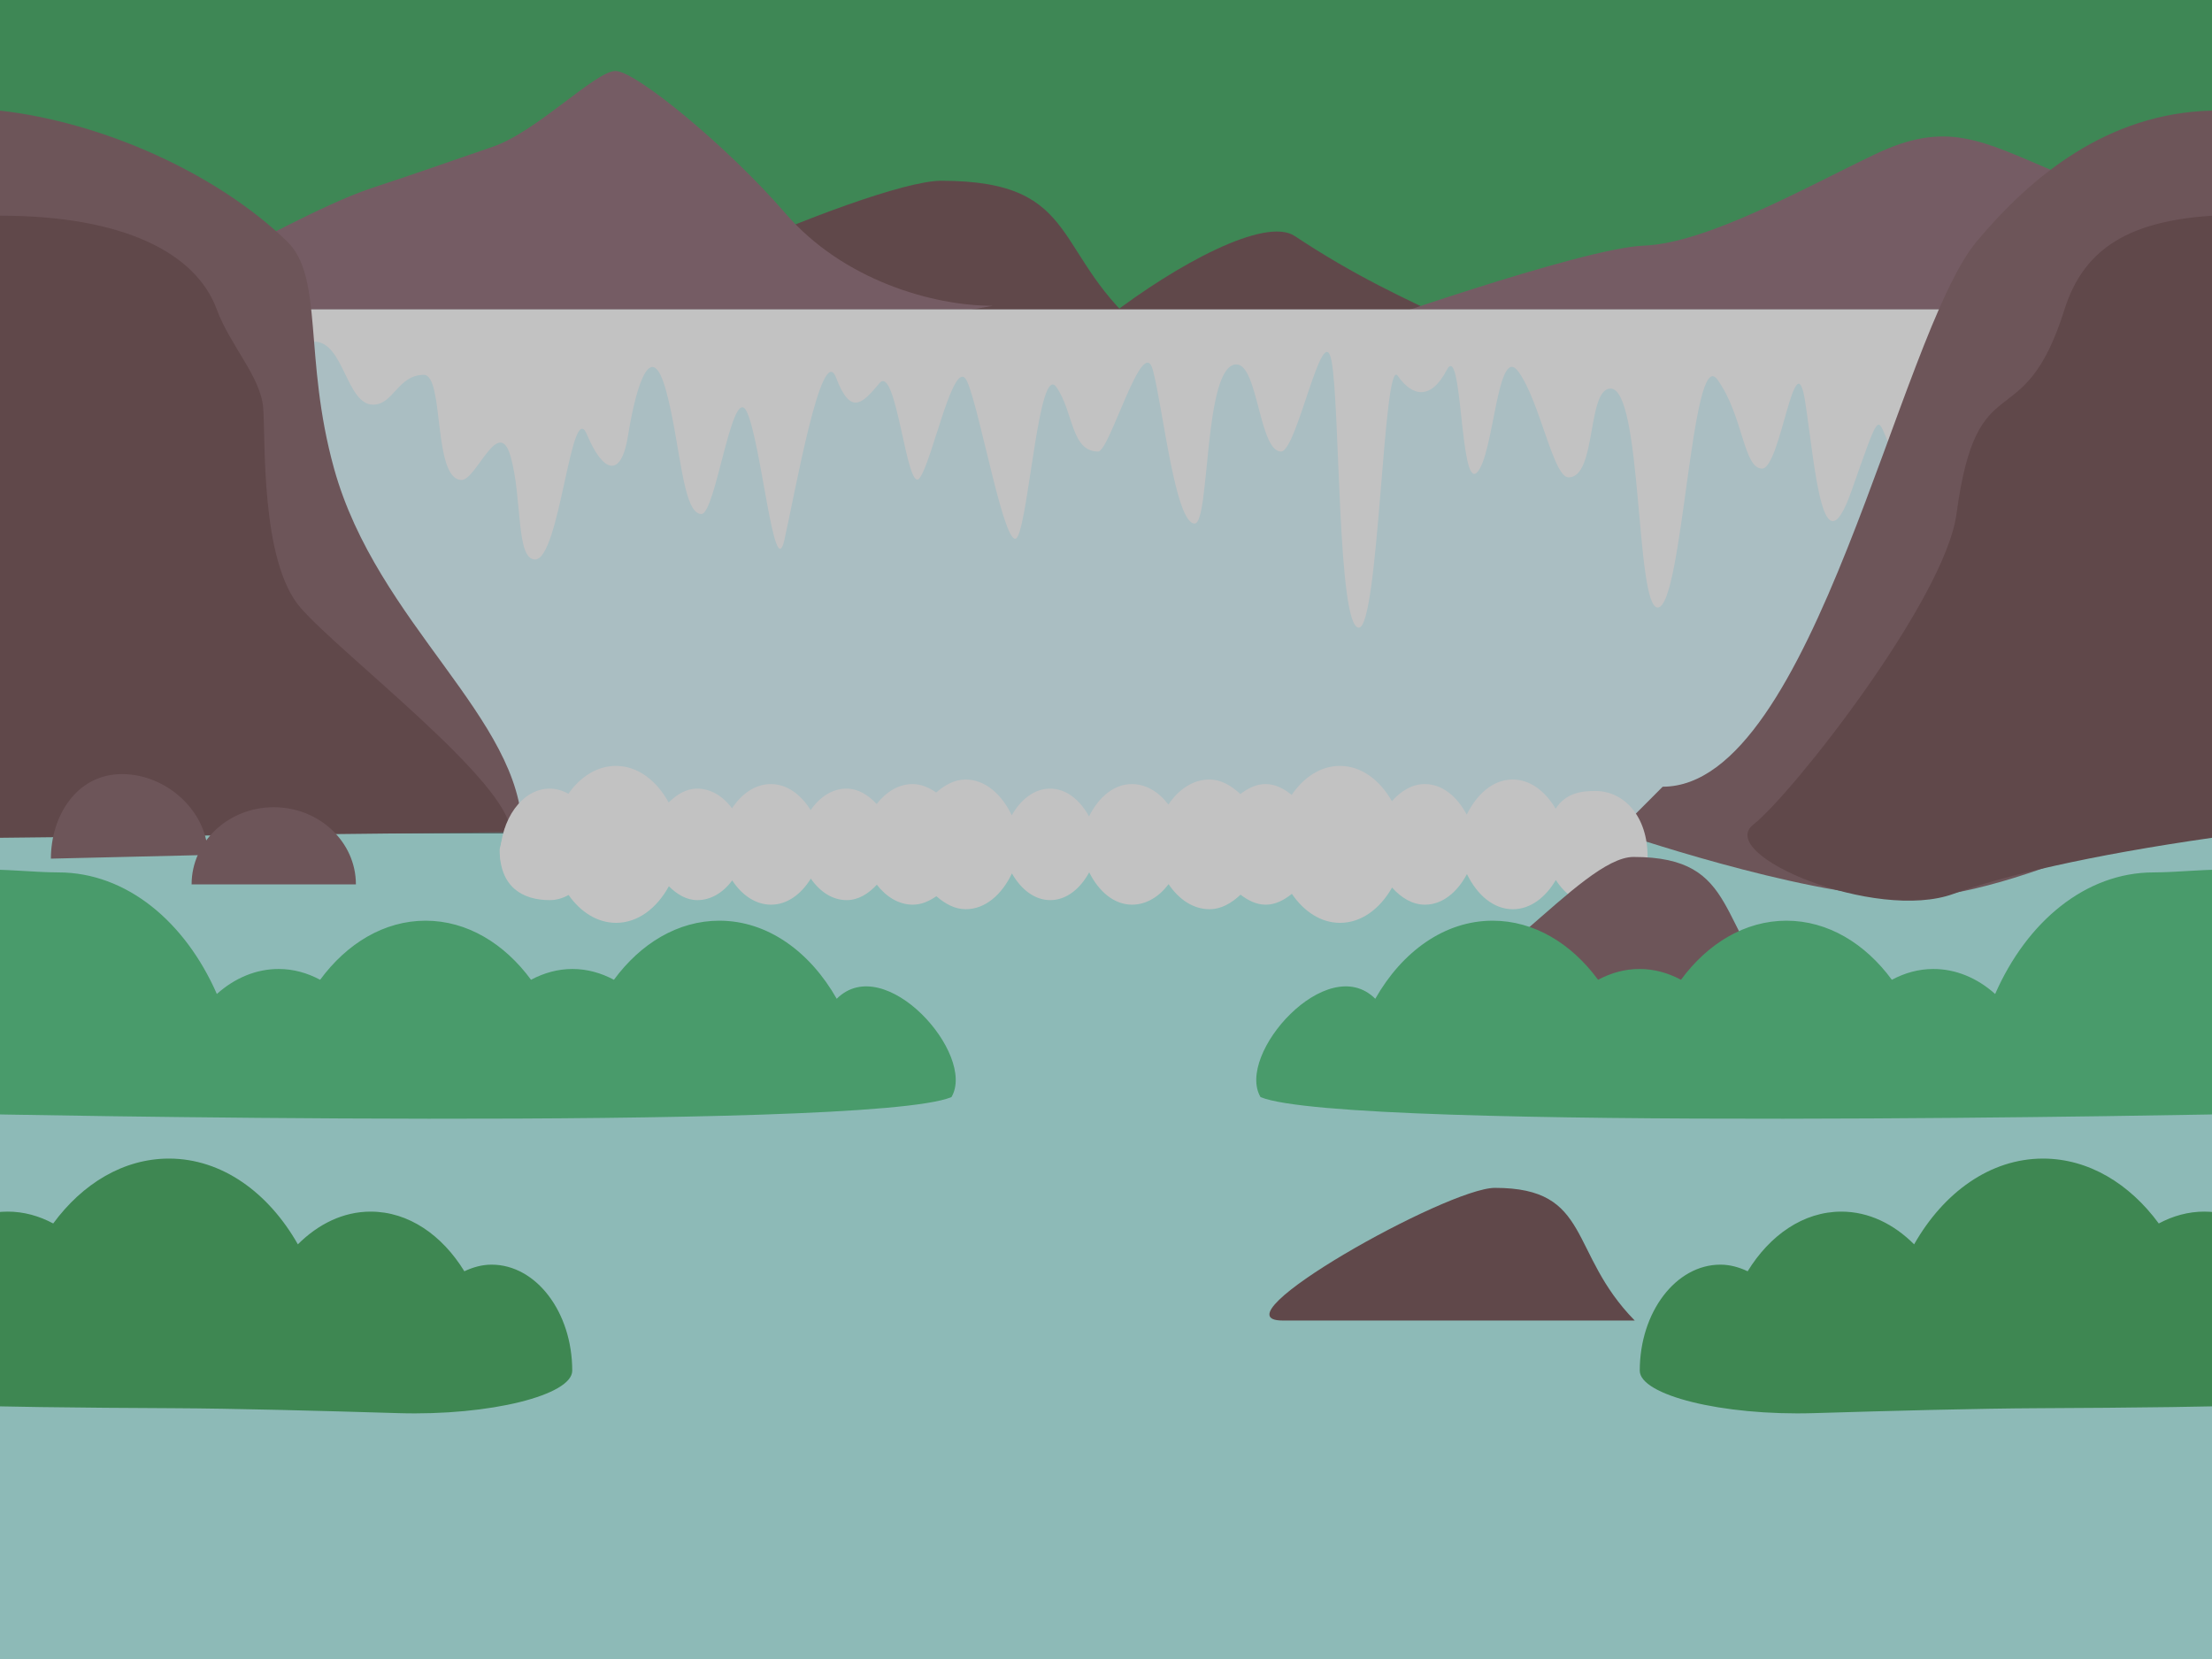 <?xml version="1.0" encoding="UTF-8" standalone="no"?>
<!-- Uploaded to: SVG Repo, www.svgrepo.com, Generator: SVG Repo Mixer Tools -->

<svg
   width="800"
   height="600"
   viewBox="0 0 1024 768"
   class="icon"
   version="1.1"
   id="svg20"
   sodipodi:docname="lake.svg"
   inkscape:version="1.4 (e7c3feb1, 2024-10-09)"
   xmlns:inkscape="http://www.inkscape.org/namespaces/inkscape"
   xmlns:sodipodi="http://sodipodi.sourceforge.net/DTD/sodipodi-0.dtd"
   xmlns="http://www.w3.org/2000/svg"
   xmlns:svg="http://www.w3.org/2000/svg">
  <rect x="0" y="0" width="1024" height="768" fill="#333333" stroke="none"/>
  <defs
     id="defs20">
    <inkscape:path-effect
       effect="mirror_symmetry"
       start_point="558.109,-20.493"
       end_point="558.109,747.507"
       center_point="558.109,363.507"
       id="path-effect25"
       is_visible="true"
       lpeversion="1.2"
       lpesatellites=""
       mode="vertical"
       discard_orig_path="false"
       fuse_paths="false"
       oposite_fuse="false"
       split_items="false"
       split_open="false"
       link_styles="false" />
    <inkscape:path-effect
       effect="mirror_symmetry"
       start_point="496.63,-52.94"
       end_point="496.63,715.06"
       center_point="496.63,331.06"
       id="path-effect24"
       is_visible="true"
       lpeversion="1.2"
       lpesatellites=""
       mode="vertical"
       discard_orig_path="false"
       fuse_paths="false"
       oposite_fuse="false"
       split_items="false"
       split_open="false"
       link_styles="false" />
  </defs>
  <sodipodi:namedview
     id="namedview20"
     pagecolor="#ffffff"
     bordercolor="#000000"
     borderopacity="0.25"
     inkscape:showpageshadow="2"
     inkscape:pageopacity="0.0"
     inkscape:pagecheckerboard="0"
     inkscape:deskcolor="#d1d1d1"
     showguides="false"
     inkscape:zoom="1.06"
     inkscape:cx="453.77359"
     inkscape:cy="501.88679"
     inkscape:window-width="1280"
     inkscape:window-height="1387"
     inkscape:window-x="2792"
     inkscape:window-y="25"
     inkscape:window-maximized="0"
     inkscape:current-layer="g26" />
  <g
     id="g25"
     style="opacity:1">
    <g
       id="g26"
       style="opacity:0.701">
      <rect
         style="opacity:1;fill:#43ab64;fill-opacity:1;stroke-width:1.097"
         id="rect21"
         width="1036.592"
         height="373.993"
         x="-1.708"
         y="-5.123" />
      <path
         d="m 435.617,83.676 c -32.749,0 -194.782,71.658 -145.891,71.658 H 531.697 C 485.766,118.61 502.437,83.676 435.617,83.676 Z"
         fill="#745154"
         id="path18-8"
         style="stroke-width:1.509"
         sodipodi:nodetypes="sscs" />
      <path
         d="M 599.355,109.253 C 572.074,91.136 435.34,197.924 484.203,196.281 L 738.129,187.742 C 692.198,151.019 655.929,146.823 599.355,109.253 Z"
         fill="#745154"
         id="path18-8-8"
         style="stroke-width:1.509"
         sodipodi:nodetypes="sscs" />
      <rect
         style="opacity:1;fill:#b3f4ef;fill-opacity:1;stroke-width:1.126"
         id="rect20"
         width="1048.546"
         height="386.216"
         x="-5.123"
         y="385.678" />
      <path
         d="m 459.626,141.568 c -28,0 -69.334,-11.919 -96,-42.778 -26.668,-30.86 -69.334,-65.924 -78.668,-65.924 -9.334,0 -36.334,28.053 -56.834,35.065 -20.5,7.011 -35.166,12.274 -56.5,19.285 -21.332,7.014 -62.666,29.808 -62.666,29.808 0,0 0.98,26.378 0,35.943 -0.98,9.562 118.666,27.175 175.334,18.41 56.666,-8.768 175.334,-29.808 175.334,-29.808 z m 491.332,-62.243 c -34,-14.465 -50,-23.669 -83,-7.89 -33,15.78 -78,41.166 -107,42.281 -29,1.112 -136.334,39.246 -136.334,39.246 l 347.334,-6.575 z"
         fill="#926e79"
         id="path2"
         style="stroke-width:1.147" />
      <path
         d="m 121.824,143.276 h 811.884 v 241.954 h -811.884 z"
         fill="#ddf9ff"
         id="path3"
         style="stroke-width:1.147" />
      <path
         d="m 933.708,143.276 h -801.6 c -4.238,3.308 -7.912,6.462 -10.284,9.021 v 6.12 c 6.552,2.017 23.574,-0.289 23.574,-0.289 13.81,0 14.91,29.2 27.31,29.2 9.5,0 11.51,-13.807 23.5,-13.807 9.596,0 4,48.654 17.5,48.654 6.818,0 17.166,-30.139 22.666,-10.851 5.5,19.288 2.362,47.67 11.334,47.67 11.5,0 16.666,-75.392 24,-57.858 7.334,17.534 15.784,20.74 19,0.657 4,-24.984 11,-45.366 17.668,-20.821 6.666,24.545 7.52,56.983 16.334,56.983 6.624,0 14.334,-61.364 21,-47.339 6.666,14.025 12.666,79.774 17.334,59.613 4.666,-20.164 17.334,-92.923 24,-75.392 6.666,17.534 12,12.274 20,2.63 8,-9.644 12.666,51.723 18.666,43.833 6,-7.89 16,-57.858 22,-44.709 6,13.15 18,81.528 23.334,71.884 5.334,-9.644 10,-80.652 18,-69.254 8,11.398 6.664,29.805 19.33,29.805 5.334,0 20.666,-55.229 25.334,-37.695 4.668,17.534 10.318,71.034 19.334,71.034 7.208,0 4,-73.664 19.334,-73.664 10,0 10.49,40.325 20.666,40.325 7.334,0 19.334,-62.243 23.334,-42.079 4,20.164 2.666,123.607 12.666,123.607 9.276,0 11.334,-126.237 18,-116.593 6.666,9.644 15.334,11.395 22.666,-2.63 7.332,-14.025 6,55.392 14,47.42 8,-7.971 9.334,-60.57 19.334,-46.544 10,14.025 15.972,48.772 23.108,48.772 13.092,0 8.39,-41.101 19.42,-41.101 14.806,0 11.472,101.347 21.834,101.347 11.638,0 15.636,-122.168 27.636,-105.513 12,16.655 12.002,41.203 20.668,41.203 8.666,0 15.332,-61.364 20,-30.683 4.668,30.683 8,78.898 21.332,41.203 13.336,-37.695 11.75,-34.712 16.876,-23.054 3.398,7.727 37.286,-28.422 59.792,-53.716 z"
         fill="#ffffff"
         id="path4"
         style="stroke-width:1.147" />
      <path
         d="m -13.43,255.098 c 0.62,46.387 -19.114,71.116 -11.702,114.762 l 266.84,15.37 c 0,-52.599 -67.112,-96.432 -87.064,-168.316 -14.276,-51.434 -4.64,-88.642 -21.766,-105.197 C 100.428,80.35 47.904,56.649 0,51.2 -63.464,55.307 -9.008,158.238 -9.972,218.46 Z"
         fill="#86646a"
         id="path5"
         style="stroke-width:1.147"
         sodipodi:nodetypes="cccccccc" />
      <path
         d="m 692.054,549.897 c -22.058,0 -131.194,61.411 -98.264,61.411 h 162.978 c -30.936,-31.472 -19.708,-61.411 -64.714,-61.411 z"
         fill="#745154"
         id="path18"
         style="stroke-width:1.147"
         sodipodi:nodetypes="sscs" />
      <path
         d="m -6.822,629.415 c 58.787,1.468 88.008,1.783 133.225,1.991 28.066,0.129 68.356,1.206 103.981,2.282 42.832,1.294 80.629,-8.419 80.629,-19.643 0,-27.115 -16.714,-49.093 -37.334,-49.093 -4.446,0 -8.652,1.197 -12.606,3.069 -10.266,-16.713 -25.784,-27.617 -43.394,-27.617 -12.704,0 -24.282,5.773 -33.676,15.143 -13.614,-23.961 -35.16,-39.691 -59.658,-39.691 -21.072,0 -40.024,11.574 -53.6,30.036 -6.51,-3.485 -13.604,-5.489 -21.066,-5.489 -7.464,0 -14.556,2.004 -21.068,5.489 -8.948,-12.169 -27.205,-5.546 -39.891,-10.388 -36.256,5.141 -64.442,92.188 4.457,93.91 z m 1129.861,0 c -58.787,1.468 -88.008,1.783 -133.225,1.991 -28.066,0.129 -68.356,1.206 -103.981,2.282 -42.832,1.294 -80.629,-8.419 -80.629,-19.643 0,-27.115 16.714,-49.093 37.334,-49.093 4.446,0 8.652,1.197 12.606,3.069 10.266,-16.713 25.784,-27.617 43.394,-27.617 12.704,0 24.282,5.773 33.676,15.143 13.614,-23.961 35.16,-39.691 59.658,-39.691 21.072,0 40.024,11.574 53.6,30.036 6.51,-3.485 13.604,-5.489 21.066,-5.489 7.464,0 14.556,2.004 21.068,5.489 8.948,-12.169 27.205,-5.546 39.891,-10.388 36.256,5.141 64.442,92.188 -4.457,93.91 z"
         fill="#52c883"
         id="path12"
         style="fill:#43ab5f;fill-opacity:1;stroke-width:1.147"
         sodipodi:nodetypes="ssssscscscsccs"
         inkscape:path-effect="#path-effect25"
         inkscape:original-d="m -6.8215611,629.41503 c 58.7868241,1.46848 88.0084651,1.783 133.2252111,1.99147 28.06561,0.1294 68.35556,1.20554 103.98144,2.28172 42.83163,1.29384 80.6294,-8.41933 80.6294,-19.64276 0,-27.11458 -16.714,-49.09291 -37.334,-49.09291 -4.446,0 -8.652,1.19661 -12.606,3.06912 -10.266,-16.7132 -25.784,-27.61689 -43.394,-27.61689 -12.704,0 -24.282,5.7727 -33.676,15.14314 -13.614,-23.9613 -35.16,-39.69091 -59.658,-39.69091 -21.072,0 -40.024,11.57432 -53.6,30.03643 -6.51,-3.48466 -13.604,-5.48866 -21.066,-5.48866 -7.464,0 -14.556,2.004 -21.068,5.48866 -8.948,-12.16868 -27.2049186,-5.54626 -39.890918,-10.38797 -36.25563,5.14086 -64.441898,92.18848 4.4568669,93.90956 z"
         transform="translate(-46.109,20.493)" />
      <path
         d="M 1051.324,256.739 C 1071.816,197.384 1062.484,53.884 1024,51.2 c -48.394,1.151 -83.746,30.48 -108.906,60.517 -36.348,43.394 -75.29,252.473 -145.386,252.473 l -20.97,21.039 c 0,0 82.901,28.526 131.655,30.261 52.843,1.881 150.438,-51.559 150.438,-51.559 35.376,-20.099 3.975,-59.351 20.493,-107.193 z"
         fill="#86646a"
         id="path13"
         style="stroke-width:1.147"
         sodipodi:nodetypes="sccccscs" />
      <path
         d="m 1064.986,243.077 c 0,-35.662 -36.923,-109.077 -40.986,-143.237 -36.772,2.496 -59.016,13.999 -68.292,43.436 -19.334,61.364 -40.362,22.794 -50,94.677 -5.29,39.449 -76,129.642 -94,143.718 -18,14.075 56.647,45.262 92.647,32.112 22.746,-8.308 63.063,-17.859 119.645,-25.943 10.426,-54.173 41.002,-88.883 40.986,-144.763 z m -925.944,38.147 c -18.666,-21.6 -16,-78.338 -17.216,-92.616 -1.218,-14.281 -15.392,-28.85 -21.45,-45.332 C 90.708,116.977 56.988,99.84 0,99.84 c -6.292,39.878 -38.328,74.789 -39.002,116.915 l 15.326,34.93 C -23.056,298.072 -7.412,344.194 0,387.84 l 236.376,-2.608 c -0.002,-22.796 -78.668,-82.406 -97.334,-104.008 z"
         fill="#745154"
         id="path14"
         style="stroke-width:1.147"
         sodipodi:nodetypes="ccccscccccccccccc" />
      <path
         d="m 762.378,399.019 c 0.045,-0.837 0.354,-1.551 0.354,-2.405 0,-18.586 -10.754,-30.452 -24.282,-30.452 -7.257,0 -13.812,1.323 -18.297,8.211 -4.772,-8.056 -11.748,-13.515 -19.897,-13.515 -9.018,0 -16.577,6.692 -21.246,16.27 -4.457,-8.369 -11.31,-14.164 -19.435,-14.164 -5.856,0 -11.016,3.213 -15.231,7.922 -5.604,-9.873 -14.244,-16.335 -24.063,-16.335 -8.832,0 -16.729,5.214 -22.317,13.432 -3.622,-2.903 -7.601,-5.019 -12.097,-5.019 -4.31,0 -8.149,1.936 -11.669,4.623 -4.171,-3.905 -8.929,-6.725 -14.359,-6.725 -7.541,0 -14.199,4.551 -18.952,11.589 -4.404,-5.816 -10.331,-9.483 -16.918,-9.483 -8.378,0 -15.409,6.148 -19.826,14.961 -4.194,-7.612 -10.53,-12.855 -18.013,-12.855 -7.323,0 -13.559,5.012 -17.763,12.346 -4.648,-9.739 -12.278,-16.555 -21.388,-16.555 -5.097,0 -9.577,2.539 -13.593,6.015 -3.32,-2.311 -6.929,-3.912 -10.905,-3.912 -6.475,0 -12.273,3.602 -16.653,9.242 -3.905,-4.219 -8.611,-7.136 -13.966,-7.136 -6.569,0 -12.407,3.887 -16.59,9.959 -4.493,-7.23 -10.942,-12.065 -18.404,-12.065 -7.199,0 -13.517,4.442 -17.997,11.24 -4.286,-5.85 -10.082,-9.133 -16.123,-9.134 -5.018,0 -9.415,2.668 -13.194,6.422 -5.585,-10.226 -14.401,-16.94 -24.425,-16.94 -8.653,0 -16.435,4.976 -22.005,12.909 -2.732,-1.557 -5.659,-2.369 -8.617,-2.391 -12.683,0 -22.965,14.126 -22.965,31.551 0,0.851 0.304,1.569 0.354,2.405 h 530.484 z"
         fill="#ffffff"
         id="path15"
         style="stroke-width:1.538"
         sodipodi:nodetypes="csscscscscscscscscscscscscccsccsccc" />
      <path
         d="m 759.579,383.817 c -3.478,2.864 0.568,2.831 0.568,3.686 0,18.586 -8.299,31.305 -21.827,31.305 -7.257,0 -13.598,-4.525 -18.084,-11.413 -4.772,8.056 -11.748,13.515 -19.897,13.515 -9.018,0 -16.577,-6.692 -21.246,-16.27 -4.457,8.369 -11.31,14.164 -19.435,14.164 -5.856,0 -11.016,-3.213 -15.231,-7.922 -5.604,9.873 -14.244,16.335 -24.063,16.335 -8.832,0 -16.729,-5.214 -22.317,-13.432 -3.622,2.903 -7.601,5.019 -12.097,5.019 -4.31,0 -8.149,-1.936 -11.669,-4.623 -4.171,3.905 -8.929,6.725 -14.359,6.725 -7.541,0 -14.199,-4.551 -18.952,-11.589 -4.404,5.816 -10.331,9.483 -16.918,9.483 -8.378,0 -15.409,-6.148 -19.826,-14.961 -4.194,7.612 -10.53,12.855 -18.013,12.855 -7.323,0 -13.559,-5.012 -17.763,-12.346 -4.648,9.739 -12.278,16.555 -21.388,16.555 -5.097,0 -9.577,-2.539 -13.593,-6.015 -3.32,2.311 -6.929,3.912 -10.905,3.912 -6.475,0 -12.273,-3.602 -16.653,-9.242 -3.905,4.219 -8.611,7.136 -13.966,7.136 -6.569,0 -12.407,-3.887 -16.59,-9.959 -4.493,7.23 -10.942,12.065 -18.404,12.065 -7.199,0 -13.517,-4.442 -17.997,-11.24 -4.286,5.85 -10.082,9.133 -16.123,9.134 -5.018,0 -9.415,-2.668 -13.194,-6.422 -5.585,10.226 -14.401,16.94 -24.425,16.94 -8.653,0 -16.435,-4.976 -22.005,-12.909 -2.732,1.557 -5.659,2.369 -8.617,2.391 -12.683,0 -23.286,-6.014 -23.286,-23.44 0,-0.851 2.439,-8.933 2.489,-9.77 l 524.827,-0.64 z"
         fill="#ffffff"
         id="path15-4"
         style="stroke-width:1.538"
         sodipodi:nodetypes="csscscscscscscscscscscscscccsccsccc" />
      <path
         d="m 126.727,373.689 c -21.004,0 -38.03,15.995 -38.03,35.722 h 76.06 c 0,-19.73 -17.026,-35.722 -38.03,-35.722 z"
         fill="#86646a"
         id="path17"
         style="stroke-width:1.147"
         sodipodi:nodetypes="sccs" />
      <path
         d="m 56.47,358.354 c -21.004,0 -32.907,19.411 -32.907,39.138 l 72.647,-1.708 c -0.002,-19.73 -18.736,-37.43 -39.74,-37.43 z m 699.733,38.352 c -24.544,0 -72.696,68.328 -109.336,68.328 h 181.338 c -34.42,-35.015 -21.926,-68.328 -72.002,-68.328 z"
         fill="#86646a"
         id="path19"
         style="stroke-width:1.147"
         sodipodi:nodetypes="sccssccs" />
      <path
         d="m 1055.043,362.515 c -15.204,-18.759 -50.932,-11.593 -73.428,-11.593 -31.504,0 -58.692,22.799 -73.374,56.283 -8.439,-7.557 -18.416,-11.591 -28.626,-11.574 -6.796,0 -13.256,1.825 -19.186,5 -12.366,-16.813 -29.624,-27.354 -48.814,-27.354 -19.19,0 -36.45,10.541 -48.812,27.354 -5.93,-3.174 -12.39,-5 -19.188,-5 -6.798,0 -13.256,1.825 -19.186,5 -12.364,-16.813 -29.624,-27.354 -48.814,-27.354 -22.308,0 -41.93,14.323 -54.33,36.146 -22.245,-22.188 -64.759,25.753 -53.113,45.513 39.082,16.349 454.957,7.759 454.957,7.759 6.732,-26.457 27.7,-72.372 31.914,-100.179 z m -1116.826,0 c 15.204,-18.759 50.932,-11.593 73.428,-11.593 31.504,0 58.692,22.799 73.374,56.283 8.439,-7.557 18.416,-11.591 28.626,-11.574 6.796,0 13.256,1.825 19.186,5 12.366,-16.813 29.624,-27.354 48.814,-27.354 19.19,0 36.45,10.541 48.812,27.354 5.93,-3.174 12.39,-5 19.188,-5 6.798,0 13.256,1.825 19.186,5 12.364,-16.813 29.624,-27.354 48.814,-27.354 22.308,0 41.93,14.323 54.33,36.146 22.245,-22.188 64.759,25.753 53.113,45.513 -39.082,16.349 -454.957,7.759 -454.957,7.759 -6.732,-26.457 -27.7,-72.372 -31.914,-100.179 z"
         fill="#52c883"
         id="path16"
         style="stroke-width:1.147"
         inkscape:path-effect="#path-effect24"
         inkscape:original-d="m 1055.0435,362.51466 c -15.204,-18.75929 -50.9316,-11.5933 -73.42756,-11.5933 -31.504,0 -58.692,22.79888 -73.374,56.28315 -8.43928,-7.55696 -18.41581,-11.59076 -28.626,-11.57433 -6.796,0 -13.256,1.82518 -19.186,4.9995 -12.366,-16.81315 -29.624,-27.3539 -48.814,-27.3539 -19.19,0 -36.45,10.54075 -48.812,27.3539 -5.93,-3.17432 -12.39,-4.9995 -19.188,-4.9995 -6.798,0 -13.256,1.82518 -19.186,4.9995 -12.364,-16.81315 -29.624,-27.3539 -48.814,-27.3539 -22.308,0 -41.93,14.3226 -54.33,36.14576 -22.24495,-22.18809 -64.75887,25.75323 -53.1127,45.51325 39.08199,16.34858 454.95666,7.75861 454.95666,7.75861 6.732,-26.4571 27.6996,-72.37249 31.9136,-100.17874 z"
         sodipodi:nodetypes="cscccscscscccc"
         transform="translate(15.37,52.94)" />
    </g>
  </g>
</svg>
